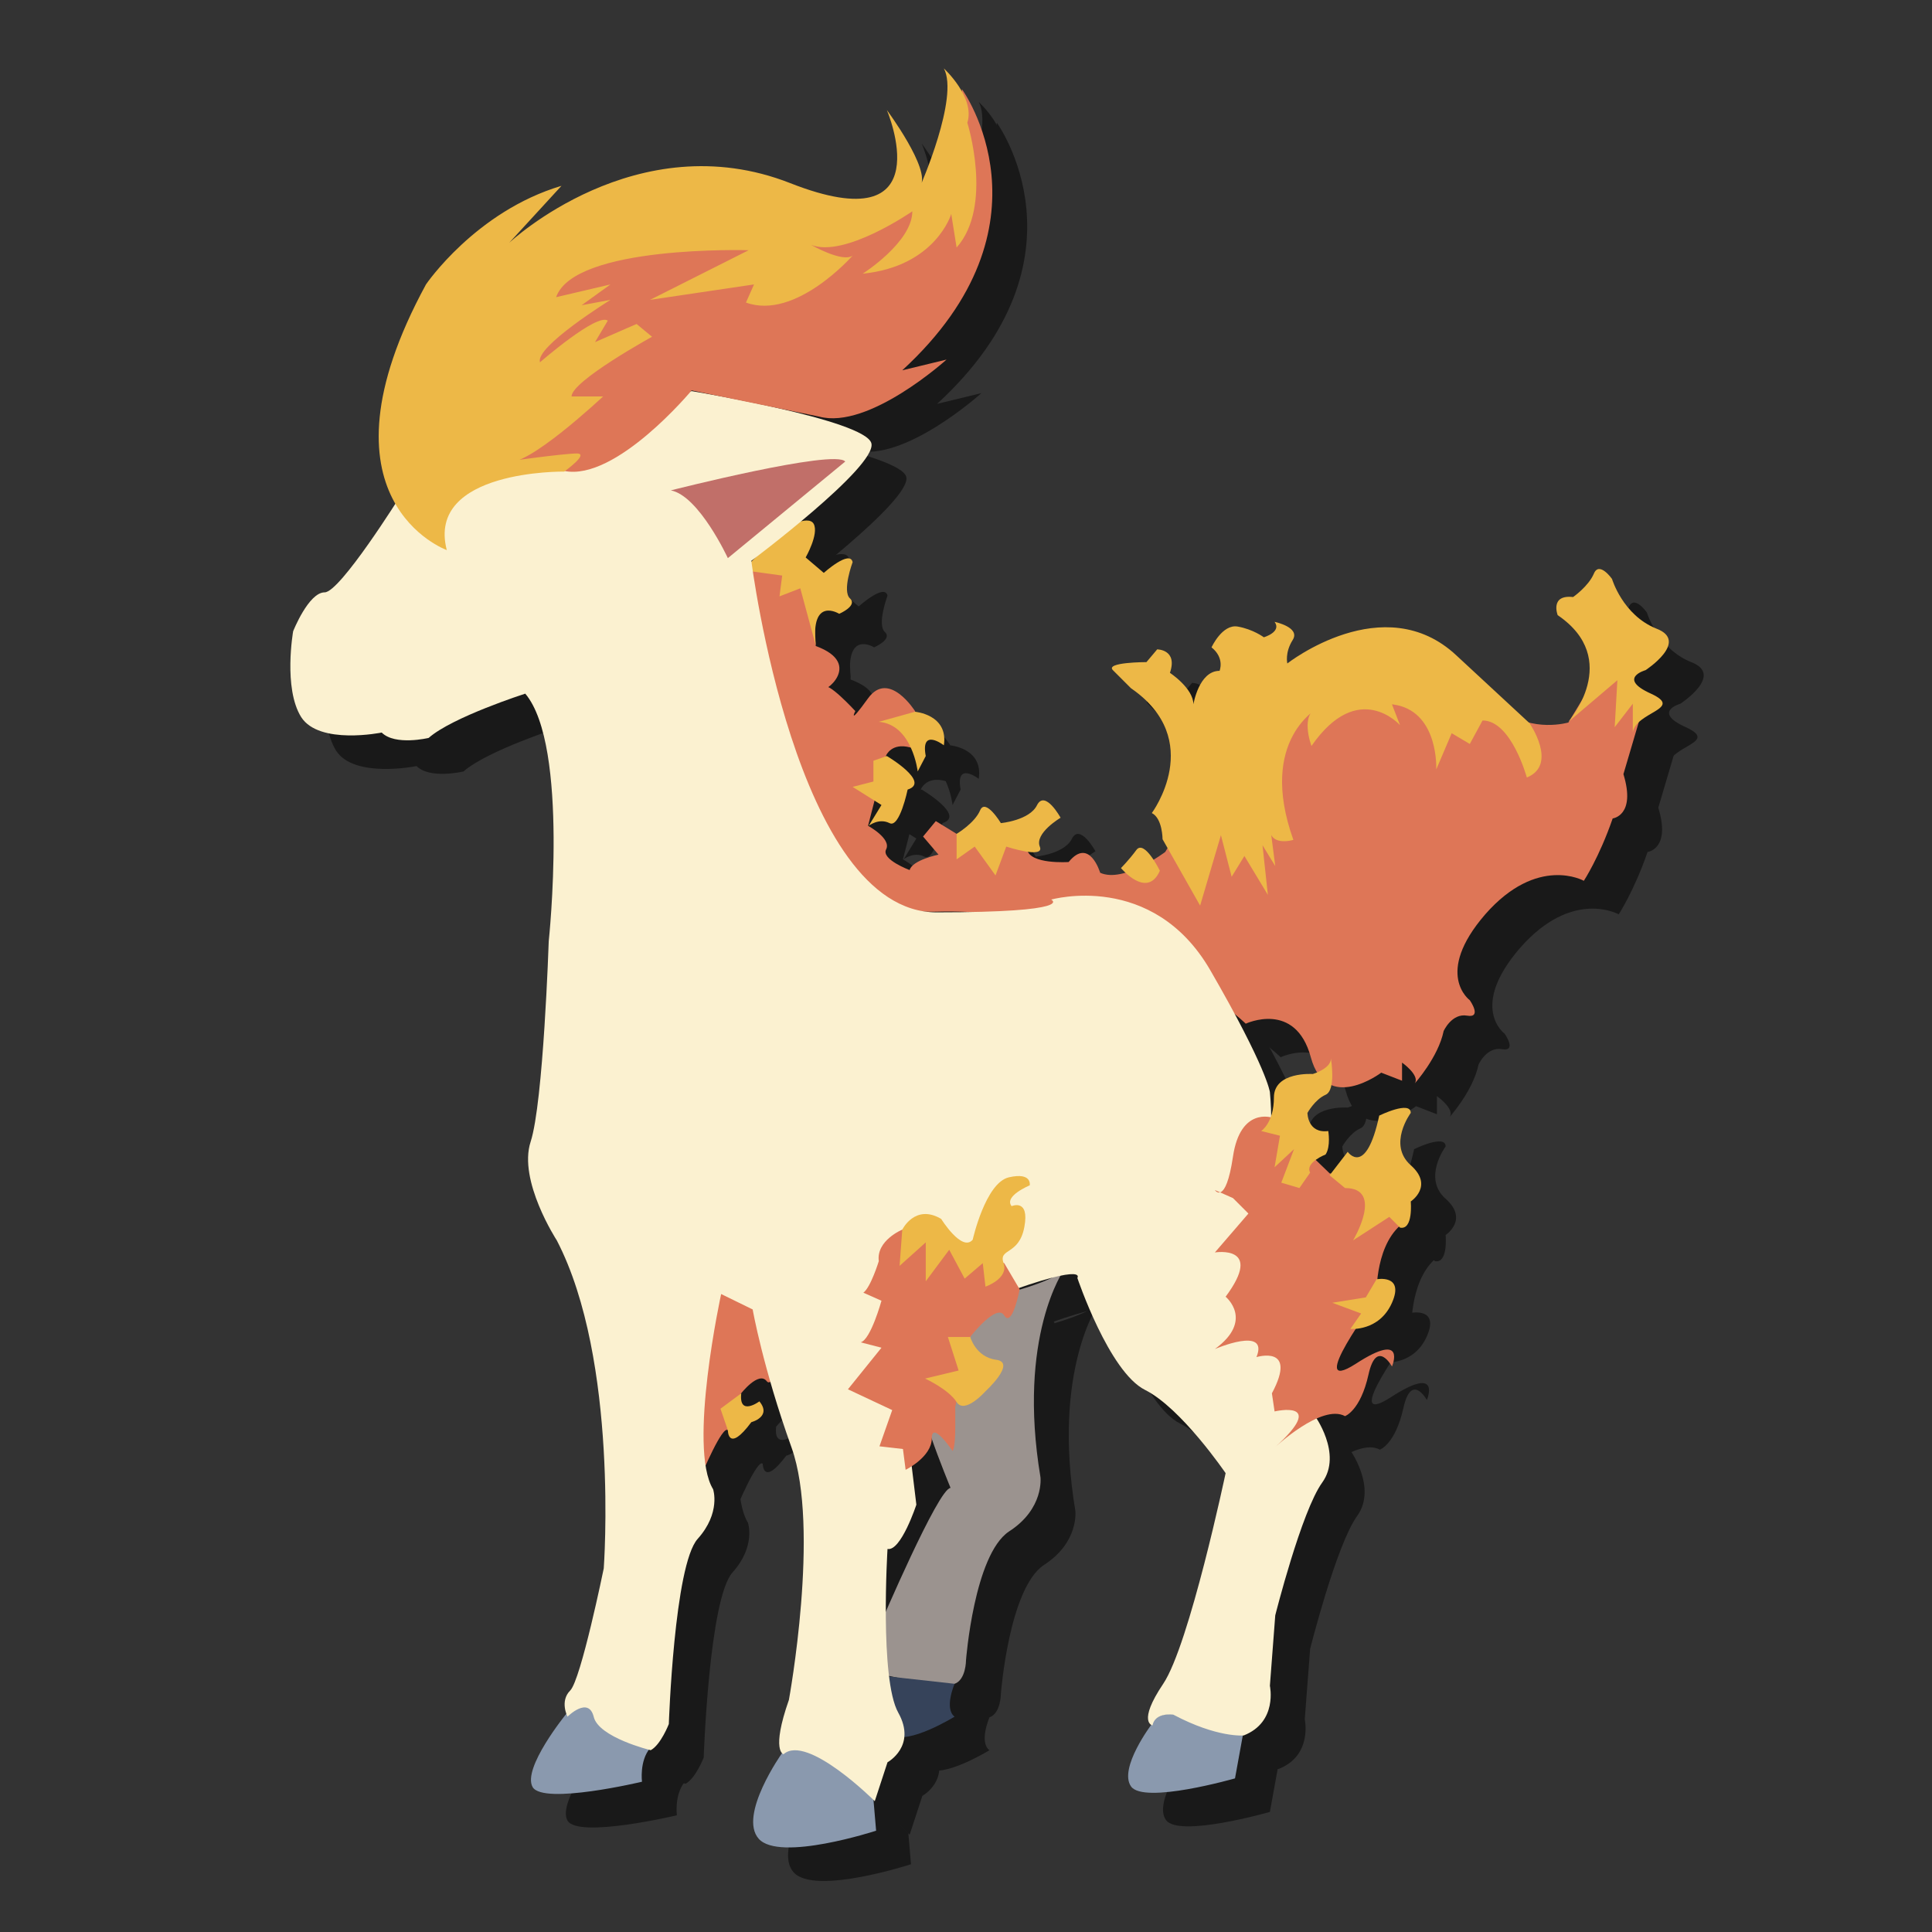 <?xml version="1.0" encoding="utf-8"?>
<!-- Generator: Adobe Illustrator 23.0.6, SVG Export Plug-In . SVG Version: 6.00 Build 0)  -->
<svg version="1.1" id="Layer_1" xmlns="http://www.w3.org/2000/svg" xmlns:xlink="http://www.w3.org/1999/xlink" x="0px" y="0px"
	 viewBox="0 0 288 288" style="enable-background:new 0 0 288 288;" xml:space="preserve">
<rect x="0" y="0" width="288" height="288" fill="#333333" stroke="none"/>
<style type="text/css">
	.st0{opacity:0.5;}
	.st1{fill:#9B938F;}
	.st2{fill:#36435A;}
	.st3{fill:#8A99AE;}
	.st4{fill:#DE7657;}
	.st5{fill:#EDB847;}
	.st6{fill:#FBF1D0;}
	.st7{fill:#C16F69;}
</style>
<g class="st0">
	<path d="M163.8,194.3c0,0-7,9.9-3.5,30.9c0,0,0.6,4.7-4.7,8.1c-5.2,3.5-6.4,19.2-6.4,19.2s0,2.9-1.7,3.5s-9.9-1.2-9.9-1.2l-1.2-7.6
		c0,0,8.7-20.4,10.5-20.4c0,0-1.7-4.1-2.9-7.6s7-20.4,7-20.4S161.4,196.7,163.8,194.3z"/>
	<path d="M147.5,256c0,0-1.6,3.7,0,4.9c0,0-7,4.3-9.3,2.7s-0.6-8.7-0.6-8.7L147.5,256z"/>
	<path d="M89.6,260.5c0,0-6.6,8.1-5,10.9c1.6,2.7,16.3-0.8,16.3-0.8s-0.4-3.1,1.2-5S92,256.2,89.6,260.5z"/>
	<path d="M121.8,266.3c0,0-6.6,9.3-3.5,12.8s17.5-1.2,17.5-1.2l-0.4-4.7C135.4,273.3,123.8,261.3,121.8,266.3z"/>
	<path d="M176.9,262c0,0-5,6.6-3.1,9.3c1.9,2.7,15.5-1.2,15.5-1.2l1.2-6.6C190.5,263.6,178.5,257.8,176.9,262z"/>
	<path d="M116,90.1c0,0,0.4,51.6,28.7,50.8s46.2,16.7,46.2,16.7s7.4-3.5,9.7,5s10.5,2.3,10.5,2.3l3.1,1.2v-2.7c0,0,2.7,1.9,1.9,3.1
		c0,0,3.5-3.9,4.3-7.8c0,0,1.2-2.7,3.5-2.3s0.4-2.3,0.4-2.3s-5.4-3.9,2.3-12.8c7.8-8.9,14.7-5,14.7-5s2.3-3.5,4.3-9.3
		c0,0,3.5-0.4,1.6-6.6l3.1-10.5l-4.7-8.1l-6.6,10.9c0,0-5.4,1.6-9.7-1.9s-33.8-6.6-33.8-6.6L178.9,132c0,0-6.2,4.7-9.7,3.1
		c0,0-1.6-5.4-4.7-1.6c0,0-5.8,0.4-6.2-1.9s-10.5-2.3-10.5-2.3l-3.1-1.9l-1.9,2.3l2.3,2.7c0,0-3.9,0.8-4.3,2.3c0,0-4.3-1.6-3.5-3.1
		c0.8-1.6-2.7-3.5-2.7-3.5l2.7-10.5c0,0,0.8-1.9,3.5-1.2c2.7,0.8,0.8-5.4,0.8-5.4s-3.9-6.2-7-1.9c-3.1,4.3-1.9,1.9-1.9,1.9
		s-4.3-4.7-4.7-3.5s6.2-3.5-1.2-6.2l-0.4-9.3l-6.2-3.1L116,90.1z"/>
	<path d="M121.8,83.9c0,0,3.9-2.3,4.7-0.8s-1.2,5-1.2,5l2.7,2.3c0,0,3.9-3.5,4.3-1.6c0,0-1.6,4.3-0.4,5.4s-1.6,2.3-1.6,2.3
		s-4.3-2.7-3.5,4.7l-2.3-8.5l-3.1,1.2l0.4-3.1L116,90L121.8,83.9z"/>
	<path d="M141.6,111.1c0,0,5,0.4,4.3,5c0,0-3.5-2.7-2.7,1.6L142,120c0,0-0.8-7-5.8-7.4L141.6,111.1z"/>
	<path d="M137.4,117.7c0,0,6.6,3.9,3.1,5c0,0-1.2,5.8-2.7,5c-1.6-0.8-3.1,0.4-3.1,0.4l1.9-3.1l-4.3-2.7l3.1-0.8v-3.1L137.4,117.7z"
		/>
	<path d="M147.8,129.3c0,0,2.7-1.6,3.5-3.5s3.1,1.9,3.1,1.9s4.3-0.4,5.4-2.7c1.2-2.3,3.5,1.9,3.5,1.9s-3.9,2.3-3.1,4.3
		c0.8,1.9-5,0-5,0l-1.6,4.3l-3.1-4.3l-2.7,1.9L147.8,129.3L147.8,129.3z"/>
	<path d="M172.3,134.4c0,0,3.9,4.7,5.8,0.4c0,0-2.3-4.7-3.5-3.1C173.5,133.2,172.3,134.4,172.3,134.4z"/>
	<path d="M178.5,130.1c0,0,0-3.1-1.6-3.9c0,0,8.1-10.9-3.1-18.6c0,0-1.6-1.6-2.7-2.7c-1.2-1.2,5-1.2,5-1.2l1.6-1.9
		c0,0,3.1,0,1.9,3.5c0,0,3.5,2.3,3.5,4.7c0,0,0.8-5,3.9-5c0,0,0.8-1.9-1.2-3.5c0,0,1.6-3.5,3.9-3.1s3.9,1.6,3.9,1.6s2.7-0.8,1.6-2.3
		c0,0,3.9,0.8,2.7,2.7c-1.2,1.9-0.8,3.5-0.8,3.5s14.4-11.3,25.2-1.2c10.9,10.1,10.9,10.1,10.9,10.1s4.3,6.2-0.4,8.1
		c0,0-2.3-8.5-6.6-8.5l-1.9,3.5l-2.7-1.6l-2.3,5.4c0,0,0.4-8.3-5.9-9.6c-0.2,0-0.4-0.1-0.7-0.1l1.2,3.1c0,0-6.2-7-13.2,3.1
		c0,0-1.9-5,1.2-5.8c0,0-9.3,4.7-3.9,19.8c0,0-3.9,1.2-3.5-2.3l0.8,6.2l-1.9-3.1l0.8,7.4l-3.5-5.8l-1.9,3.1l-1.6-6.2l-3.1,10.5
		L178.5,130.1z"/>
	<path d="M239,112.6c0,0,8.1-9.3-1.6-15.9c0,0-1.2-3.1,2.3-2.7c0,0,2.3-1.6,3.1-3.5s2.7,0.8,2.7,0.8s1.6,5.4,6.6,7.4
		c5,1.9-1.6,6.2-1.6,6.2s-4.3,1.2,0.8,3.5c5,2.3-2.3,2.7-2.7,5.8v-4.3l-2.7,3.5l0.4-7L239,112.6z"/>
	<path d="M109.8,224.8c0,0,3.1-7.4,3.9-6.6c0.8,0.8,1.9-5.4,1.9-5.4s2.7-3.5,3.9-1.9c1.2,1.6,5-8.9,5-8.9l-8.9-10.1l-8.5,5.8
		L109.8,224.8z"/>
	<path d="M108.3,63.3c0,0,26,4.3,26.8,7.8c0.8,3.5-17.9,17.5-17.9,17.5s6.6,52.4,27.6,52.4s17.1-1.9,17.1-1.9s15.1-4.3,23.7,10.5
		c8.5,14.7,8.9,18.2,8.9,18.2s0.8,7.8-0.8,9.3l7.4,38.8c0,0,4.3,5.8,1.2,10.1s-7,19.8-7,19.8l-0.8,10.5c0,0,1.2,5.4-3.9,7.4
		c0,0-3.9,0.4-10.5-3.1c0,0-2.7-0.4-3.1,1.6c0,0-2.3-0.4,1.6-6.2c3.9-5.8,9.3-31.4,9.3-31.4s-6.6-9.7-12-12.4s-10.1-16.7-10.1-16.7
		s1.9-2.7-14.7,3.7L141,222.7l0.8,6.6c0,0-2.3,7-4.3,6.6c0,0-1.2,19.4,1.6,24.4c2.8,5-1.6,7.4-1.6,7.4l-1.9,5.8
		c0,0-10.1-10.1-13.6-7c0,0-1.9-0.4,0.8-8.1c0,0,4.7-25.6,0.4-37.6c-4.3-12-5.8-20.6-5.8-20.6l-4.7-2.3c0,0-5,22.9-1.2,29.1
		c0,0,1.2,3.5-2.3,7.4s-4.3,27.6-4.3,27.6s-1.2,3.1-2.7,3.9c0,0-7.8-1.9-8.5-5c-0.8-3.1-3.9,0-3.9,0s-1.2-2.3,0.4-3.9
		c1.6-1.6,5-18.2,5-18.2s2.3-31-7-48.9c0,0-5.8-8.9-3.9-14.7s2.7-29.9,2.7-29.9s3.1-29.1-3.5-36.9c0,0-10.9,3.5-14.4,6.6
		c0,0-5,1.2-7-0.8c0,0-9.3,1.9-12-2.3c-2.7-4.3-1.2-12.8-1.2-12.8s2.3-5.8,4.7-5.8c2.3,0,11.3-14.4,11.3-14.4L108.3,63.3z"/>
	<path d="M105.2,78.1c0,0,24.4-6.2,26-4.3l-17.5,14.4C113.7,88.2,109.4,78.9,105.2,78.1z"/>
	<path d="M194.8,171.6c0,0-4.7-1.6-5.8,5.8s-2.7,5-2.7,5l2.7,1.2l2.3,2.3l-5,5.8c0,0,7.4-1.2,1.6,6.6c0,0,4.3,3.5-1.6,7.8
		c0,0,8.1-3.5,6.2,1.2c0,0,6.2-1.9,2.3,5.4l0.4,2.7c0,0,8.1-1.9,0,5.4c0,0,7-6.6,10.5-4.7c0,0,2.3-0.8,3.5-6.2s3.5-1.2,3.5-1.2
		s2.3-5.4-5.4-0.4c-7.8,5,3.1-9.7,3.1-9.7s-0.4-7.4,3.5-10.9s-10.5-7.8-10.5-7.8L194.8,171.6z"/>
	<path d="M148.6,18.3c0,0,14.7,20.2-8.9,41.9l6.6-1.6c0,0-11.6,10.5-19,8.5l-19-3.9c0,0-11.3,13.6-19,12S73,76,73,76l12-33.4
		l39.2-5.6l22.9-3.5L148.6,18.3z"/>
	<path d="M139.7,188.3c0,0-3.9,1.6-3.5,4.7c0,0-1.2,3.9-2.3,4.7l2.7,1.2c0,0-1.6,5.8-3.1,6.2l3.1,0.8l-5,6.2l6.6,3.1l-1.9,5.4
		l3.5,0.4l0.4,3.1c0,0,3.9-1.9,3.9-4.7c0-2.7,3.1,1.9,3.1,1.9s0.4-0.4,0.4-3.5s0-3.1,0-3.1l2.3-10.5c0,0,3.9-5,5-3.1
		c1.2,1.9,2.3-3.9,2.3-3.9l-2.3-3.9L139.7,188.3z"/>
	<path d="M71.8,87c0,0-20.6-7.4-3.1-39.6c0,0,7.4-10.9,20.2-14.7l-7.8,8.5c0,0,19-17.9,41.9-8.9s14.4-10.9,14.4-10.9s6.6,8.9,5,11.3
		c0,0,5.8-13.2,3.5-17.5c0,0,4.7,4.3,3.5,8.1c0,0,3.9,12.4-1.6,18.6l-0.8-5c0,0-2.3,7.8-13.2,8.9c0,0,7.4-4.7,7.4-9.3
		c0,0-10.1,7-15.1,5c0,0,4.7,2.7,6.2,1.6c0,0-8.5,9.7-15.9,7l1.2-2.7l-15.5,2.3l14.7-7.4c0,0-26-0.8-28.7,7l8.1-1.9l-4.3,3.1
		l4.3-0.8c0,0-11.3,7-10.5,9.3c0,0,8.5-7.4,10.1-6.2L93.9,56l4.8-2.1l1.4-0.6l2.3,1.9c0,0-12,6.6-12,8.9h4.7c0,0-11.6,10.9-14.4,9.7
		c0,0,8.5-1.2,10.5-1.2c1.9,0-1.9,2.7-1.9,2.7S68.7,75,71.8,87z"/>
	<path d="M113.7,218.2c0,0,0,3.5,3.5-1.2c0,0,3.1-0.8,1.2-3.1c0,0-3.1,2.3-2.7-1.2l-3.1,2.3L113.7,218.2z"/>
	<path d="M193.2,173.6c0,0,1.9-1.2,1.9-5c0-3.9,5.8-3.5,5.8-3.5s2.7-0.8,2.7-2.3c0,0,0.8,4.7-0.8,5.4s-2.7,2.7-2.7,2.7
		s0,3.1,3.1,2.7c0,0,0.4,2.3-0.4,3.5c0,0-3.1,1.2-2.3,2.7l-1.6,2.3l-2.7-0.8l1.9-5l-2.9,2.7l0.8-4.7L193.2,173.6z"/>
	<path d="M139.7,188.3c0,0,1.9-3.9,5.8-1.6c0,0,3.1,5,4.7,3.1c0,0,1.9-8.5,5.4-9.3s3.1,1.2,3.1,1.2s-3.9,1.6-2.7,3.1
		c0,0,2.7-1.2,1.9,3.1s-3.9,3.1-3.1,5.4s-2.7,3.5-2.7,3.5l-0.4-3.5l-2.7,2.3l-2.3-4.3l-3.5,4.7v-5.8l-3.9,3.5L139.7,188.3z"/>
	<path d="M149.8,204.2c0,0,0.8,3.1,3.9,3.5c3.1,0.4-1.6,4.7-1.6,4.7s-3.1,3.5-4.3,1.6s-4.7-3.5-4.7-3.5l5-1.2l-1.6-5h3.3V204.2z"/>
	<path d="M206.1,176.7c0,0,2.7,3.9,4.7-5.4c0,0,4.7-2.3,4.7-0.4c0,0-3.5,4.7,0,7.8s0,5.4,0,5.4s0.4,4.3-1.6,3.9l-1.6-1.6l-5.4,3.5
		c0,0,4.7-7.8-1.2-7.8l-2.3-1.9L206.1,176.7z"/>
	<path d="M208.8,198.4l-5,0.8l4.3,1.6l-1.6,2.3c0,0,4.3,0.4,6.2-3.9s-2.3-3.5-2.3-3.5L208.8,198.4z"/>
</g>
<g>
	<path class="st1" d="M158.6,189.3c0,0-7,9.9-3.5,30.9c0,0,0.6,4.7-4.7,8.1c-5.2,3.5-6.4,19.2-6.4,19.2s0,2.9-1.7,3.5
		s-9.9-1.2-9.9-1.2l-1.2-7.6c0,0,8.7-20.4,10.5-20.4c0,0-1.7-4.1-2.9-7.6s7-20.4,7-20.4S156.2,191.7,158.6,189.3z"/>
	<path class="st2" d="M142.3,251c0,0-1.6,3.7,0,4.9c0,0-7,4.3-9.3,2.7s-0.6-8.7-0.6-8.7L142.3,251z"/>
	<path class="st3" d="M84.4,255.5c0,0-6.6,8.1-5,10.9c1.6,2.7,16.3-0.8,16.3-0.8s-0.4-3.1,1.2-5S86.8,251.2,84.4,255.5z"/>
	<path class="st3" d="M116.6,261.3c0,0-6.6,9.3-3.5,12.8s17.5-1.2,17.5-1.2l-0.4-4.7C130.2,268.3,118.6,256.3,116.6,261.3z"/>
	<path class="st3" d="M171.7,257c0,0-5,6.6-3.1,9.3c1.9,2.7,15.5-1.2,15.5-1.2l1.2-6.6C185.3,258.6,173.3,252.8,171.7,257z"/>
	<path class="st4" d="M110.8,85.1c0,0,0.4,51.6,28.7,50.8s46.2,16.7,46.2,16.7s7.4-3.5,9.7,5s10.5,2.3,10.5,2.3l3.1,1.2v-2.7
		c0,0,2.7,1.9,1.9,3.1c0,0,3.5-3.9,4.3-7.8c0,0,1.2-2.7,3.5-2.3s0.4-2.3,0.4-2.3s-5.4-3.9,2.3-12.8c7.8-8.9,14.7-5,14.7-5
		s2.3-3.5,4.3-9.3c0,0,3.5-0.4,1.6-6.6l3.1-10.5l-4.7-8.1l-6.6,10.9c0,0-5.4,1.6-9.7-1.9s-33.8-6.6-33.8-6.6L173.7,127
		c0,0-6.2,4.7-9.7,3.1c0,0-1.6-5.4-4.7-1.6c0,0-5.8,0.4-6.2-1.9c-0.4-2.3-10.5-2.3-10.5-2.3l-3.1-1.9l-1.9,2.3l2.3,2.7
		c0,0-3.9,0.8-4.3,2.3c0,0-4.3-1.6-3.5-3.1c0.8-1.6-2.7-3.5-2.7-3.5l2.7-10.5c0,0,0.8-1.9,3.5-1.2c2.7,0.8,0.8-5.4,0.8-5.4
		s-3.9-6.2-7-1.9c-3.1,4.3-1.9,1.9-1.9,1.9s-4.3-4.7-4.7-3.5c-0.4,1.2,6.2-3.5-1.2-6.2l-0.4-9.3l-6.2-3.1L110.8,85.1z"/>
	<path class="st5" d="M116.6,78.9c0,0,3.9-2.3,4.7-0.8s-1.2,5-1.2,5l2.7,2.3c0,0,3.9-3.5,4.3-1.6c0,0-1.6,4.3-0.4,5.4
		s-1.6,2.3-1.6,2.3s-4.3-2.7-3.5,4.7l-2.3-8.5l-3.1,1.2l0.4-3.1l-5.8-0.8L116.6,78.9z"/>
	<path class="st5" d="M136.4,106.1c0,0,5,0.4,4.3,5c0,0-3.5-2.7-2.7,1.6l-1.2,2.3c0,0-0.8-7-5.8-7.4L136.4,106.1z"/>
	<path class="st5" d="M132.2,112.7c0,0,6.6,3.9,3.1,5c0,0-1.2,5.8-2.7,5c-1.6-0.8-3.1,0.4-3.1,0.4l1.9-3.1l-4.3-2.7l3.1-0.8v-3.1
		L132.2,112.7z"/>
	<path class="st5" d="M142.6,124.3c0,0,2.7-1.6,3.5-3.5s3.1,1.9,3.1,1.9s4.3-0.4,5.4-2.7c1.2-2.3,3.5,1.9,3.5,1.9s-3.9,2.3-3.1,4.3
		c0.8,1.9-5,0-5,0l-1.6,4.3l-3.1-4.3l-2.7,1.9L142.6,124.3L142.6,124.3z"/>
	<path class="st5" d="M167.1,129.4c0,0,3.9,4.7,5.8,0.4c0,0-2.3-4.7-3.5-3.1C168.3,128.2,167.1,129.4,167.1,129.4z"/>
	<path class="st5" d="M173.3,125.1c0,0,0-3.1-1.6-3.9c0,0,8.1-10.9-3.1-18.6c0,0-1.6-1.6-2.7-2.7c-1.2-1.2,5-1.2,5-1.2l1.6-1.9
		c0,0,3.1,0,1.9,3.5c0,0,3.5,2.3,3.5,4.7c0,0,0.8-5,3.9-5c0,0,0.8-1.9-1.2-3.5c0,0,1.6-3.5,3.9-3.1s3.9,1.6,3.9,1.6s2.7-0.8,1.6-2.3
		c0,0,3.9,0.8,2.7,2.7c-1.2,1.9-0.8,3.5-0.8,3.5s14.4-11.3,25.2-1.2c10.9,10.1,10.9,10.1,10.9,10.1s4.3,6.2-0.4,8.1
		c0,0-2.3-8.5-6.6-8.5l-1.9,3.5l-2.7-1.6l-2.3,5.4c0,0,0.4-8.3-5.9-9.6c-0.2,0-0.4-0.1-0.7-0.1l1.2,3.1c0,0-6.2-7-13.2,3.1
		c0,0-1.9-5,1.2-5.8c0,0-9.3,4.7-3.9,19.8c0,0-3.9,1.2-3.5-2.3l0.8,6.2l-1.9-3.1l0.8,7.4l-3.5-5.8l-1.9,3.1l-1.6-6.2l-3.1,10.5
		L173.3,125.1z"/>
	<path class="st5" d="M233.8,107.6c0,0,8.1-9.3-1.6-15.9c0,0-1.2-3.1,2.3-2.7c0,0,2.3-1.6,3.1-3.5s2.7,0.8,2.7,0.8s1.6,5.4,6.6,7.4
		c5,1.9-1.6,6.2-1.6,6.2s-4.3,1.2,0.8,3.5c5,2.3-2.3,2.7-2.7,5.8v-4.3l-2.7,3.5l0.4-7L233.8,107.6z"/>
	<path class="st4" d="M104.6,219.8c0,0,3.1-7.4,3.9-6.6c0.8,0.8,1.9-5.4,1.9-5.4s2.7-3.5,3.9-1.9c1.2,1.6,5-8.9,5-8.9l-8.9-10.1
		l-8.5,5.8L104.6,219.8z"/>
	<path class="st6" d="M103.1,58.3c0,0,26,4.3,26.8,7.8c0.8,3.5-17.9,17.5-17.9,17.5s6.6,52.4,27.6,52.4s17.1-1.9,17.1-1.9
		s15.1-4.3,23.7,10.5c8.5,14.7,8.9,18.2,8.9,18.2s0.8,7.8-0.8,9.3l7.4,38.8c0,0,4.3,5.8,1.2,10.1s-7,19.8-7,19.8l-0.8,10.5
		c0,0,1.2,5.4-3.9,7.4c0,0-3.9,0.4-10.5-3.1c0,0-2.7-0.4-3.1,1.6c0,0-2.3-0.4,1.6-6.2c3.9-5.8,9.3-31.4,9.3-31.4s-6.6-9.7-12-12.4
		s-10.1-16.7-10.1-16.7s1.9-2.7-14.7,3.7l-10.1,23.5l0.8,6.6c0,0-2.3,7-4.3,6.6c0,0-1.2,19.4,1.6,24.4c2.8,5-1.6,7.4-1.6,7.4
		l-1.9,5.8c0,0-10.1-10.1-13.6-7c0,0-1.9-0.4,0.8-8.1c0,0,4.7-25.6,0.4-37.6c-4.3-12-5.8-20.6-5.8-20.6l-4.7-2.3
		c0,0-5,22.9-1.2,29.1c0,0,1.2,3.5-2.3,7.4S99.7,257,99.7,257s-1.2,3.1-2.7,3.9c0,0-7.8-1.9-8.5-5c-0.8-3.1-3.9,0-3.9,0
		s-1.2-2.3,0.4-3.9c1.6-1.6,5-18.2,5-18.2s2.3-31-7-48.9c0,0-5.8-8.9-3.9-14.7s2.7-29.9,2.7-29.9s3.1-29.1-3.5-36.9
		c0,0-10.9,3.5-14.4,6.6c0,0-5,1.2-7-0.8c0,0-9.3,1.9-12-2.3c-2.7-4.3-1.2-12.8-1.2-12.8s2.3-5.8,4.7-5.8c2.3,0,11.3-14.4,11.3-14.4
		L103.1,58.3z"/>
	<path class="st7" d="M100,73.1c0,0,24.4-6.2,26-4.3l-17.5,14.4C108.5,83.2,104.2,73.9,100,73.1z"/>
	<path class="st4" d="M189.6,166.6c0,0-4.7-1.6-5.8,5.8s-2.7,5-2.7,5l2.7,1.2l2.3,2.3l-5,5.8c0,0,7.4-1.2,1.6,6.6
		c0,0,4.3,3.5-1.6,7.8c0,0,8.1-3.5,6.2,1.2c0,0,6.2-1.9,2.3,5.4l0.4,2.7c0,0,8.1-1.9,0,5.4c0,0,7-6.6,10.5-4.7c0,0,2.3-0.8,3.5-6.2
		s3.5-1.2,3.5-1.2s2.3-5.4-5.4-0.4c-7.8,5,3.1-9.7,3.1-9.7s-0.4-7.4,3.5-10.9s-10.5-7.8-10.5-7.8L189.6,166.6z"/>
	<path class="st4" d="M143.4,13.3c0,0,14.7,20.2-8.9,41.9l6.6-1.6c0,0-11.6,10.5-19,8.5l-19-3.9c0,0-11.3,13.6-19,12
		S67.8,71,67.8,71l12-33.4L119,32l22.9-3.5L143.4,13.3z"/>
	<path class="st4" d="M134.5,183.3c0,0-3.9,1.6-3.5,4.7c0,0-1.2,3.9-2.3,4.7l2.7,1.2c0,0-1.6,5.8-3.1,6.2l3.1,0.8l-5,6.2l6.6,3.1
		l-1.9,5.4l3.5,0.4l0.4,3.1c0,0,3.9-1.9,3.9-4.7c0-2.7,3.1,1.9,3.1,1.9s0.4-0.4,0.4-3.5s0-3.1,0-3.1l2.3-10.5c0,0,3.9-5,5-3.1
		c1.2,1.9,2.3-3.9,2.3-3.9l-2.3-3.9L134.5,183.3z"/>
	<path class="st5" d="M66.6,82c0,0-20.6-7.4-3.1-39.6c0,0,7.4-10.9,20.2-14.7l-7.8,8.5c0,0,19-17.9,41.9-8.9s14.4-10.9,14.4-10.9
		s6.6,8.9,5,11.3c0,0,5.8-13.2,3.5-17.5c0,0,4.7,4.3,3.5,8.1c0,0,3.9,12.4-1.6,18.6l-0.8-5c0,0-2.3,7.8-13.2,8.9
		c0,0,7.4-4.7,7.4-9.3c0,0-10.1,7-15.1,5c0,0,4.7,2.7,6.2,1.6c0,0-8.5,9.7-15.9,7l1.2-2.7l-15.5,2.3l14.7-7.4c0,0-26-0.8-28.7,7
		l8.1-1.9l-4.3,3.1l4.3-0.8c0,0-11.3,7-10.5,9.3c0,0,8.5-7.4,10.1-6.2L88.7,51l4.8-2.1l1.4-0.6l2.3,1.9c0,0-12,6.6-12,8.9h4.7
		c0,0-11.6,10.9-14.4,9.7c0,0,8.5-1.2,10.5-1.2c1.9,0-1.9,2.7-1.9,2.7S63.5,70,66.6,82z"/>
	<path class="st5" d="M108.5,213.2c0,0,0,3.5,3.5-1.2c0,0,3.1-0.8,1.2-3.1c0,0-3.1,2.3-2.7-1.2l-3.1,2.3L108.5,213.2z"/>
	<path class="st5" d="M188,168.6c0,0,1.9-1.2,1.9-5c0-3.9,5.8-3.5,5.8-3.5s2.7-0.8,2.7-2.3c0,0,0.8,4.7-0.8,5.4s-2.7,2.7-2.7,2.7
		s0,3.1,3.1,2.7c0,0,0.4,2.3-0.4,3.5c0,0-3.1,1.2-2.3,2.7l-1.6,2.3l-2.7-0.8l1.9-5L190,174l0.8-4.7L188,168.6z"/>
	<path class="st5" d="M134.5,183.3c0,0,1.9-3.9,5.8-1.6c0,0,3.1,5,4.7,3.1c0,0,1.9-8.5,5.4-9.3s3.1,1.2,3.1,1.2s-3.9,1.6-2.7,3.1
		c0,0,2.7-1.2,1.9,3.1s-3.9,3.1-3.1,5.4s-2.7,3.5-2.7,3.5l-0.4-3.5l-2.7,2.3l-2.3-4.3L138,191v-5.8l-3.9,3.5L134.5,183.3z"/>
	<path class="st5" d="M144.6,199.2c0,0,0.8,3.1,3.9,3.5c3.1,0.4-1.6,4.7-1.6,4.7s-3.1,3.5-4.3,1.6s-4.7-3.5-4.7-3.5l5-1.2l-1.6-5
		h3.3V199.2z"/>
	<path class="st5" d="M200.9,171.7c0,0,2.7,3.9,4.7-5.4c0,0,4.7-2.3,4.7-0.4c0,0-3.5,4.7,0,7.8s0,5.4,0,5.4s0.4,4.3-1.6,3.9
		l-1.6-1.6l-5.4,3.5c0,0,4.7-7.8-1.2-7.8l-2.3-1.9L200.9,171.7z"/>
	<path class="st5" d="M203.6,193.4l-5,0.8l4.3,1.6l-1.6,2.3c0,0,4.3,0.4,6.2-3.9s-2.3-3.5-2.3-3.5L203.6,193.4z"/>
</g>
</svg>
